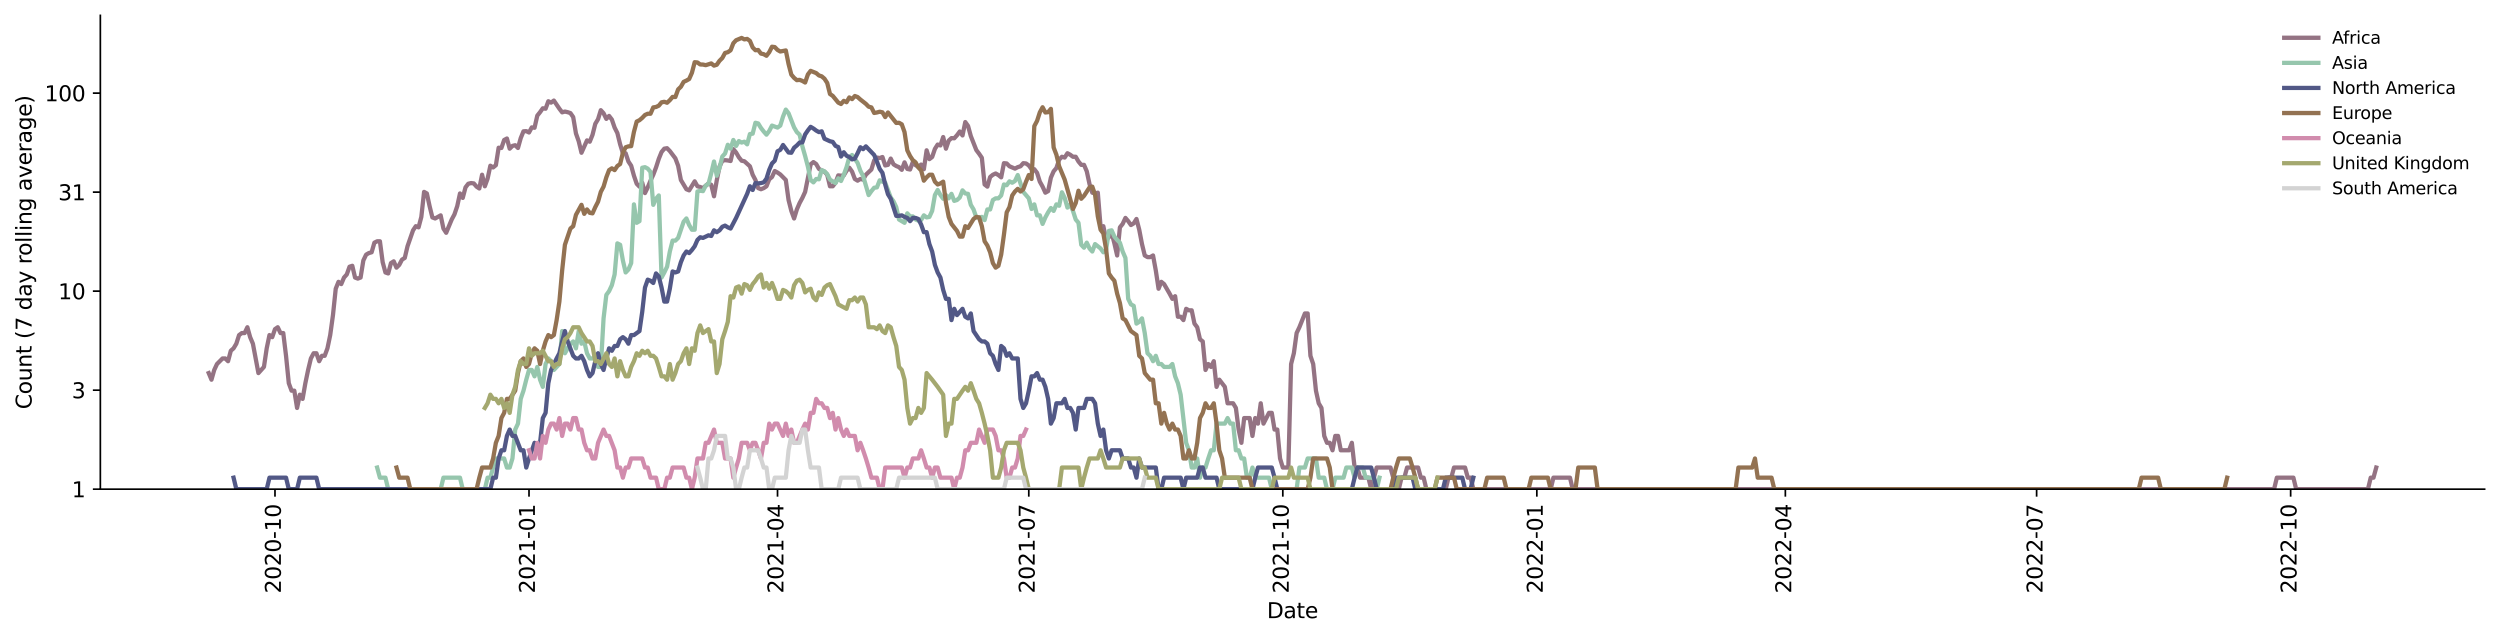 <?xml version="1.0" encoding="utf-8" standalone="no"?>
<!DOCTYPE svg PUBLIC "-//W3C//DTD SVG 1.1//EN"
  "http://www.w3.org/Graphics/SVG/1.1/DTD/svg11.dtd">
<svg xmlns:xlink="http://www.w3.org/1999/xlink" width="1170.166pt" height="298.621pt" viewBox="0 0 1170.166 298.621" xmlns="http://www.w3.org/2000/svg" version="1.1">
 <defs>
  <style type="text/css">*{stroke-linejoin: round; stroke-linecap: butt}</style>
 </defs>
 <g id="figure_1">
  <g id="patch_1">
   <path d="M 0 298.621 
L 1170.166 298.621 
L 1170.166 0 
L 0 0 
z
" style="fill: #ffffff"/>
  </g>
  <g id="axes_1">
   <g id="patch_2">
    <path d="M 46.966 228.96 
L 1162.966 228.96 
L 1162.966 7.2 
L 46.966 7.2 
z
" style="fill: #ffffff"/>
   </g>
   <g id="matplotlib.axis_1">
    <g id="xtick_1">
     <g id="line2d_1">
      <defs>
       <path id="m0226ab0798" d="M 0 0 
L 0 3.5 
" style="stroke: #000000; stroke-width: 0.8"/>
      </defs>
      <g>
       <use xlink:href="#m0226ab0798" x="128.711" y="228.96" style="stroke: #000000; stroke-width: 0.8"/>
      </g>
     </g>
     <g id="text_1">
      <!-- 2020-10 -->
      <g transform="translate(131.47 277.743)rotate(-90)scale(0.1 -0.1)">
       <defs>
        <path id="DejaVuSans-32" d="M 1228 531 
L 3431 531 
L 3431 0 
L 469 0 
L 469 531 
Q 828 903 1448 1529 
Q 2069 2156 2228 2338 
Q 2531 2678 2651 2914 
Q 2772 3150 2772 3378 
Q 2772 3750 2511 3984 
Q 2250 4219 1831 4219 
Q 1534 4219 1204 4116 
Q 875 4013 500 3803 
L 500 4441 
Q 881 4594 1212 4672 
Q 1544 4750 1819 4750 
Q 2544 4750 2975 4387 
Q 3406 4025 3406 3419 
Q 3406 3131 3298 2873 
Q 3191 2616 2906 2266 
Q 2828 2175 2409 1742 
Q 1991 1309 1228 531 
z
" transform="scale(0.016)"/>
        <path id="DejaVuSans-30" d="M 2034 4250 
Q 1547 4250 1301 3770 
Q 1056 3291 1056 2328 
Q 1056 1369 1301 889 
Q 1547 409 2034 409 
Q 2525 409 2770 889 
Q 3016 1369 3016 2328 
Q 3016 3291 2770 3770 
Q 2525 4250 2034 4250 
z
M 2034 4750 
Q 2819 4750 3233 4129 
Q 3647 3509 3647 2328 
Q 3647 1150 3233 529 
Q 2819 -91 2034 -91 
Q 1250 -91 836 529 
Q 422 1150 422 2328 
Q 422 3509 836 4129 
Q 1250 4750 2034 4750 
z
" transform="scale(0.016)"/>
        <path id="DejaVuSans-2d" d="M 313 2009 
L 1997 2009 
L 1997 1497 
L 313 1497 
L 313 2009 
z
" transform="scale(0.016)"/>
        <path id="DejaVuSans-31" d="M 794 531 
L 1825 531 
L 1825 4091 
L 703 3866 
L 703 4441 
L 1819 4666 
L 2450 4666 
L 2450 531 
L 3481 531 
L 3481 0 
L 794 0 
L 794 531 
z
" transform="scale(0.016)"/>
       </defs>
       <use xlink:href="#DejaVuSans-32"/>
       <use xlink:href="#DejaVuSans-30" x="63.623"/>
       <use xlink:href="#DejaVuSans-32" x="127.246"/>
       <use xlink:href="#DejaVuSans-30" x="190.869"/>
       <use xlink:href="#DejaVuSans-2d" x="254.492"/>
       <use xlink:href="#DejaVuSans-31" x="290.576"/>
       <use xlink:href="#DejaVuSans-30" x="354.199"/>
      </g>
     </g>
    </g>
    <g id="xtick_2">
     <g id="line2d_2">
      <g>
       <use xlink:href="#m0226ab0798" x="247.613" y="228.96" style="stroke: #000000; stroke-width: 0.8"/>
      </g>
     </g>
     <g id="text_2">
      <!-- 2021-01 -->
      <g transform="translate(250.372 277.743)rotate(-90)scale(0.1 -0.1)">
       <use xlink:href="#DejaVuSans-32"/>
       <use xlink:href="#DejaVuSans-30" x="63.623"/>
       <use xlink:href="#DejaVuSans-32" x="127.246"/>
       <use xlink:href="#DejaVuSans-31" x="190.869"/>
       <use xlink:href="#DejaVuSans-2d" x="254.492"/>
       <use xlink:href="#DejaVuSans-30" x="290.576"/>
       <use xlink:href="#DejaVuSans-31" x="354.199"/>
      </g>
     </g>
    </g>
    <g id="xtick_3">
     <g id="line2d_3">
      <g>
       <use xlink:href="#m0226ab0798" x="363.93" y="228.96" style="stroke: #000000; stroke-width: 0.8"/>
      </g>
     </g>
     <g id="text_3">
      <!-- 2021-04 -->
      <g transform="translate(366.69 277.743)rotate(-90)scale(0.1 -0.1)">
       <defs>
        <path id="DejaVuSans-34" d="M 2419 4116 
L 825 1625 
L 2419 1625 
L 2419 4116 
z
M 2253 4666 
L 3047 4666 
L 3047 1625 
L 3713 1625 
L 3713 1100 
L 3047 1100 
L 3047 0 
L 2419 0 
L 2419 1100 
L 313 1100 
L 313 1709 
L 2253 4666 
z
" transform="scale(0.016)"/>
       </defs>
       <use xlink:href="#DejaVuSans-32"/>
       <use xlink:href="#DejaVuSans-30" x="63.623"/>
       <use xlink:href="#DejaVuSans-32" x="127.246"/>
       <use xlink:href="#DejaVuSans-31" x="190.869"/>
       <use xlink:href="#DejaVuSans-2d" x="254.492"/>
       <use xlink:href="#DejaVuSans-30" x="290.576"/>
       <use xlink:href="#DejaVuSans-34" x="354.199"/>
      </g>
     </g>
    </g>
    <g id="xtick_4">
     <g id="line2d_4">
      <g>
       <use xlink:href="#m0226ab0798" x="481.54" y="228.96" style="stroke: #000000; stroke-width: 0.8"/>
      </g>
     </g>
     <g id="text_4">
      <!-- 2021-07 -->
      <g transform="translate(484.299 277.743)rotate(-90)scale(0.1 -0.1)">
       <defs>
        <path id="DejaVuSans-37" d="M 525 4666 
L 3525 4666 
L 3525 4397 
L 1831 0 
L 1172 0 
L 2766 4134 
L 525 4134 
L 525 4666 
z
" transform="scale(0.016)"/>
       </defs>
       <use xlink:href="#DejaVuSans-32"/>
       <use xlink:href="#DejaVuSans-30" x="63.623"/>
       <use xlink:href="#DejaVuSans-32" x="127.246"/>
       <use xlink:href="#DejaVuSans-31" x="190.869"/>
       <use xlink:href="#DejaVuSans-2d" x="254.492"/>
       <use xlink:href="#DejaVuSans-30" x="290.576"/>
       <use xlink:href="#DejaVuSans-37" x="354.199"/>
      </g>
     </g>
    </g>
    <g id="xtick_5">
     <g id="line2d_5">
      <g>
       <use xlink:href="#m0226ab0798" x="600.442" y="228.96" style="stroke: #000000; stroke-width: 0.8"/>
      </g>
     </g>
     <g id="text_5">
      <!-- 2021-10 -->
      <g transform="translate(603.202 277.743)rotate(-90)scale(0.1 -0.1)">
       <use xlink:href="#DejaVuSans-32"/>
       <use xlink:href="#DejaVuSans-30" x="63.623"/>
       <use xlink:href="#DejaVuSans-32" x="127.246"/>
       <use xlink:href="#DejaVuSans-31" x="190.869"/>
       <use xlink:href="#DejaVuSans-2d" x="254.492"/>
       <use xlink:href="#DejaVuSans-31" x="290.576"/>
       <use xlink:href="#DejaVuSans-30" x="354.199"/>
      </g>
     </g>
    </g>
    <g id="xtick_6">
     <g id="line2d_6">
      <g>
       <use xlink:href="#m0226ab0798" x="719.344" y="228.96" style="stroke: #000000; stroke-width: 0.8"/>
      </g>
     </g>
     <g id="text_6">
      <!-- 2022-01 -->
      <g transform="translate(722.104 277.743)rotate(-90)scale(0.1 -0.1)">
       <use xlink:href="#DejaVuSans-32"/>
       <use xlink:href="#DejaVuSans-30" x="63.623"/>
       <use xlink:href="#DejaVuSans-32" x="127.246"/>
       <use xlink:href="#DejaVuSans-32" x="190.869"/>
       <use xlink:href="#DejaVuSans-2d" x="254.492"/>
       <use xlink:href="#DejaVuSans-30" x="290.576"/>
       <use xlink:href="#DejaVuSans-31" x="354.199"/>
      </g>
     </g>
    </g>
    <g id="xtick_7">
     <g id="line2d_7">
      <g>
       <use xlink:href="#m0226ab0798" x="835.662" y="228.96" style="stroke: #000000; stroke-width: 0.8"/>
      </g>
     </g>
     <g id="text_7">
      <!-- 2022-04 -->
      <g transform="translate(838.421 277.743)rotate(-90)scale(0.1 -0.1)">
       <use xlink:href="#DejaVuSans-32"/>
       <use xlink:href="#DejaVuSans-30" x="63.623"/>
       <use xlink:href="#DejaVuSans-32" x="127.246"/>
       <use xlink:href="#DejaVuSans-32" x="190.869"/>
       <use xlink:href="#DejaVuSans-2d" x="254.492"/>
       <use xlink:href="#DejaVuSans-30" x="290.576"/>
       <use xlink:href="#DejaVuSans-34" x="354.199"/>
      </g>
     </g>
    </g>
    <g id="xtick_8">
     <g id="line2d_8">
      <g>
       <use xlink:href="#m0226ab0798" x="953.271" y="228.96" style="stroke: #000000; stroke-width: 0.8"/>
      </g>
     </g>
     <g id="text_8">
      <!-- 2022-07 -->
      <g transform="translate(956.031 277.743)rotate(-90)scale(0.1 -0.1)">
       <use xlink:href="#DejaVuSans-32"/>
       <use xlink:href="#DejaVuSans-30" x="63.623"/>
       <use xlink:href="#DejaVuSans-32" x="127.246"/>
       <use xlink:href="#DejaVuSans-32" x="190.869"/>
       <use xlink:href="#DejaVuSans-2d" x="254.492"/>
       <use xlink:href="#DejaVuSans-30" x="290.576"/>
       <use xlink:href="#DejaVuSans-37" x="354.199"/>
      </g>
     </g>
    </g>
    <g id="xtick_9">
     <g id="line2d_9">
      <g>
       <use xlink:href="#m0226ab0798" x="1072.174" y="228.96" style="stroke: #000000; stroke-width: 0.8"/>
      </g>
     </g>
     <g id="text_9">
      <!-- 2022-10 -->
      <g transform="translate(1074.933 277.743)rotate(-90)scale(0.1 -0.1)">
       <use xlink:href="#DejaVuSans-32"/>
       <use xlink:href="#DejaVuSans-30" x="63.623"/>
       <use xlink:href="#DejaVuSans-32" x="127.246"/>
       <use xlink:href="#DejaVuSans-32" x="190.869"/>
       <use xlink:href="#DejaVuSans-2d" x="254.492"/>
       <use xlink:href="#DejaVuSans-31" x="290.576"/>
       <use xlink:href="#DejaVuSans-30" x="354.199"/>
      </g>
     </g>
    </g>
    <g id="text_10">
     <!-- Date -->
     <g transform="translate(593.015 289.341)scale(0.1 -0.1)">
      <defs>
       <path id="DejaVuSans-44" d="M 1259 4147 
L 1259 519 
L 2022 519 
Q 2988 519 3436 956 
Q 3884 1394 3884 2338 
Q 3884 3275 3436 3711 
Q 2988 4147 2022 4147 
L 1259 4147 
z
M 628 4666 
L 1925 4666 
Q 3281 4666 3915 4102 
Q 4550 3538 4550 2338 
Q 4550 1131 3912 565 
Q 3275 0 1925 0 
L 628 0 
L 628 4666 
z
" transform="scale(0.016)"/>
       <path id="DejaVuSans-61" d="M 2194 1759 
Q 1497 1759 1228 1600 
Q 959 1441 959 1056 
Q 959 750 1161 570 
Q 1363 391 1709 391 
Q 2188 391 2477 730 
Q 2766 1069 2766 1631 
L 2766 1759 
L 2194 1759 
z
M 3341 1997 
L 3341 0 
L 2766 0 
L 2766 531 
Q 2569 213 2275 61 
Q 1981 -91 1556 -91 
Q 1019 -91 701 211 
Q 384 513 384 1019 
Q 384 1609 779 1909 
Q 1175 2209 1959 2209 
L 2766 2209 
L 2766 2266 
Q 2766 2663 2505 2880 
Q 2244 3097 1772 3097 
Q 1472 3097 1187 3025 
Q 903 2953 641 2809 
L 641 3341 
Q 956 3463 1253 3523 
Q 1550 3584 1831 3584 
Q 2591 3584 2966 3190 
Q 3341 2797 3341 1997 
z
" transform="scale(0.016)"/>
       <path id="DejaVuSans-74" d="M 1172 4494 
L 1172 3500 
L 2356 3500 
L 2356 3053 
L 1172 3053 
L 1172 1153 
Q 1172 725 1289 603 
Q 1406 481 1766 481 
L 2356 481 
L 2356 0 
L 1766 0 
Q 1100 0 847 248 
Q 594 497 594 1153 
L 594 3053 
L 172 3053 
L 172 3500 
L 594 3500 
L 594 4494 
L 1172 4494 
z
" transform="scale(0.016)"/>
       <path id="DejaVuSans-65" d="M 3597 1894 
L 3597 1613 
L 953 1613 
Q 991 1019 1311 708 
Q 1631 397 2203 397 
Q 2534 397 2845 478 
Q 3156 559 3463 722 
L 3463 178 
Q 3153 47 2828 -22 
Q 2503 -91 2169 -91 
Q 1331 -91 842 396 
Q 353 884 353 1716 
Q 353 2575 817 3079 
Q 1281 3584 2069 3584 
Q 2775 3584 3186 3129 
Q 3597 2675 3597 1894 
z
M 3022 2063 
Q 3016 2534 2758 2815 
Q 2500 3097 2075 3097 
Q 1594 3097 1305 2825 
Q 1016 2553 972 2059 
L 3022 2063 
z
" transform="scale(0.016)"/>
      </defs>
      <use xlink:href="#DejaVuSans-44"/>
      <use xlink:href="#DejaVuSans-61" x="77.002"/>
      <use xlink:href="#DejaVuSans-74" x="138.281"/>
      <use xlink:href="#DejaVuSans-65" x="177.49"/>
     </g>
    </g>
   </g>
   <g id="matplotlib.axis_2">
    <g id="ytick_1">
     <g id="line2d_10">
      <defs>
       <path id="m334b1f64a1" d="M 0 0 
L -3.5 0 
" style="stroke: #000000; stroke-width: 0.8"/>
      </defs>
      <g>
       <use xlink:href="#m334b1f64a1" x="46.966" y="228.96" style="stroke: #000000; stroke-width: 0.8"/>
      </g>
     </g>
     <g id="text_11">
      <!-- 1 -->
      <g transform="translate(33.603 232.759)scale(0.1 -0.1)">
       <use xlink:href="#DejaVuSans-31"/>
      </g>
     </g>
    </g>
    <g id="ytick_2">
     <g id="line2d_11">
      <g>
       <use xlink:href="#m334b1f64a1" x="46.966" y="182.619" style="stroke: #000000; stroke-width: 0.8"/>
      </g>
     </g>
     <g id="text_12">
      <!-- 3 -->
      <g transform="translate(33.603 186.418)scale(0.1 -0.1)">
       <defs>
        <path id="DejaVuSans-33" d="M 2597 2516 
Q 3050 2419 3304 2112 
Q 3559 1806 3559 1356 
Q 3559 666 3084 287 
Q 2609 -91 1734 -91 
Q 1441 -91 1130 -33 
Q 819 25 488 141 
L 488 750 
Q 750 597 1062 519 
Q 1375 441 1716 441 
Q 2309 441 2620 675 
Q 2931 909 2931 1356 
Q 2931 1769 2642 2001 
Q 2353 2234 1838 2234 
L 1294 2234 
L 1294 2753 
L 1863 2753 
Q 2328 2753 2575 2939 
Q 2822 3125 2822 3475 
Q 2822 3834 2567 4026 
Q 2313 4219 1838 4219 
Q 1578 4219 1281 4162 
Q 984 4106 628 3988 
L 628 4550 
Q 988 4650 1302 4700 
Q 1616 4750 1894 4750 
Q 2613 4750 3031 4423 
Q 3450 4097 3450 3541 
Q 3450 3153 3228 2886 
Q 3006 2619 2597 2516 
z
" transform="scale(0.016)"/>
       </defs>
       <use xlink:href="#DejaVuSans-33"/>
      </g>
     </g>
    </g>
    <g id="ytick_3">
     <g id="line2d_12">
      <g>
       <use xlink:href="#m334b1f64a1" x="46.966" y="136.278" style="stroke: #000000; stroke-width: 0.8"/>
      </g>
     </g>
     <g id="text_13">
      <!-- 10 -->
      <g transform="translate(27.241 140.077)scale(0.1 -0.1)">
       <use xlink:href="#DejaVuSans-31"/>
       <use xlink:href="#DejaVuSans-30" x="63.623"/>
      </g>
     </g>
    </g>
    <g id="ytick_4">
     <g id="line2d_13">
      <g>
       <use xlink:href="#m334b1f64a1" x="46.966" y="89.937" style="stroke: #000000; stroke-width: 0.8"/>
      </g>
     </g>
     <g id="text_14">
      <!-- 31 -->
      <g transform="translate(27.241 93.736)scale(0.1 -0.1)">
       <use xlink:href="#DejaVuSans-33"/>
       <use xlink:href="#DejaVuSans-31" x="63.623"/>
      </g>
     </g>
    </g>
    <g id="ytick_5">
     <g id="line2d_14">
      <g>
       <use xlink:href="#m334b1f64a1" x="46.966" y="43.596" style="stroke: #000000; stroke-width: 0.8"/>
      </g>
     </g>
     <g id="text_15">
      <!-- 100 -->
      <g transform="translate(20.878 47.395)scale(0.1 -0.1)">
       <use xlink:href="#DejaVuSans-31"/>
       <use xlink:href="#DejaVuSans-30" x="63.623"/>
       <use xlink:href="#DejaVuSans-30" x="127.246"/>
      </g>
     </g>
    </g>
    <g id="text_16">
     <!-- Count (7 day rolling average) -->
     <g transform="translate(14.798 191.548)rotate(-90)scale(0.1 -0.1)">
      <defs>
       <path id="DejaVuSans-43" d="M 4122 4306 
L 4122 3641 
Q 3803 3938 3442 4084 
Q 3081 4231 2675 4231 
Q 1875 4231 1450 3742 
Q 1025 3253 1025 2328 
Q 1025 1406 1450 917 
Q 1875 428 2675 428 
Q 3081 428 3442 575 
Q 3803 722 4122 1019 
L 4122 359 
Q 3791 134 3420 21 
Q 3050 -91 2638 -91 
Q 1578 -91 968 557 
Q 359 1206 359 2328 
Q 359 3453 968 4101 
Q 1578 4750 2638 4750 
Q 3056 4750 3426 4639 
Q 3797 4528 4122 4306 
z
" transform="scale(0.016)"/>
       <path id="DejaVuSans-6f" d="M 1959 3097 
Q 1497 3097 1228 2736 
Q 959 2375 959 1747 
Q 959 1119 1226 758 
Q 1494 397 1959 397 
Q 2419 397 2687 759 
Q 2956 1122 2956 1747 
Q 2956 2369 2687 2733 
Q 2419 3097 1959 3097 
z
M 1959 3584 
Q 2709 3584 3137 3096 
Q 3566 2609 3566 1747 
Q 3566 888 3137 398 
Q 2709 -91 1959 -91 
Q 1206 -91 779 398 
Q 353 888 353 1747 
Q 353 2609 779 3096 
Q 1206 3584 1959 3584 
z
" transform="scale(0.016)"/>
       <path id="DejaVuSans-75" d="M 544 1381 
L 544 3500 
L 1119 3500 
L 1119 1403 
Q 1119 906 1312 657 
Q 1506 409 1894 409 
Q 2359 409 2629 706 
Q 2900 1003 2900 1516 
L 2900 3500 
L 3475 3500 
L 3475 0 
L 2900 0 
L 2900 538 
Q 2691 219 2414 64 
Q 2138 -91 1772 -91 
Q 1169 -91 856 284 
Q 544 659 544 1381 
z
M 1991 3584 
L 1991 3584 
z
" transform="scale(0.016)"/>
       <path id="DejaVuSans-6e" d="M 3513 2113 
L 3513 0 
L 2938 0 
L 2938 2094 
Q 2938 2591 2744 2837 
Q 2550 3084 2163 3084 
Q 1697 3084 1428 2787 
Q 1159 2491 1159 1978 
L 1159 0 
L 581 0 
L 581 3500 
L 1159 3500 
L 1159 2956 
Q 1366 3272 1645 3428 
Q 1925 3584 2291 3584 
Q 2894 3584 3203 3211 
Q 3513 2838 3513 2113 
z
" transform="scale(0.016)"/>
       <path id="DejaVuSans-20" transform="scale(0.016)"/>
       <path id="DejaVuSans-28" d="M 1984 4856 
Q 1566 4138 1362 3434 
Q 1159 2731 1159 2009 
Q 1159 1288 1364 580 
Q 1569 -128 1984 -844 
L 1484 -844 
Q 1016 -109 783 600 
Q 550 1309 550 2009 
Q 550 2706 781 3412 
Q 1013 4119 1484 4856 
L 1984 4856 
z
" transform="scale(0.016)"/>
       <path id="DejaVuSans-64" d="M 2906 2969 
L 2906 4863 
L 3481 4863 
L 3481 0 
L 2906 0 
L 2906 525 
Q 2725 213 2448 61 
Q 2172 -91 1784 -91 
Q 1150 -91 751 415 
Q 353 922 353 1747 
Q 353 2572 751 3078 
Q 1150 3584 1784 3584 
Q 2172 3584 2448 3432 
Q 2725 3281 2906 2969 
z
M 947 1747 
Q 947 1113 1208 752 
Q 1469 391 1925 391 
Q 2381 391 2643 752 
Q 2906 1113 2906 1747 
Q 2906 2381 2643 2742 
Q 2381 3103 1925 3103 
Q 1469 3103 1208 2742 
Q 947 2381 947 1747 
z
" transform="scale(0.016)"/>
       <path id="DejaVuSans-79" d="M 2059 -325 
Q 1816 -950 1584 -1140 
Q 1353 -1331 966 -1331 
L 506 -1331 
L 506 -850 
L 844 -850 
Q 1081 -850 1212 -737 
Q 1344 -625 1503 -206 
L 1606 56 
L 191 3500 
L 800 3500 
L 1894 763 
L 2988 3500 
L 3597 3500 
L 2059 -325 
z
" transform="scale(0.016)"/>
       <path id="DejaVuSans-72" d="M 2631 2963 
Q 2534 3019 2420 3045 
Q 2306 3072 2169 3072 
Q 1681 3072 1420 2755 
Q 1159 2438 1159 1844 
L 1159 0 
L 581 0 
L 581 3500 
L 1159 3500 
L 1159 2956 
Q 1341 3275 1631 3429 
Q 1922 3584 2338 3584 
Q 2397 3584 2469 3576 
Q 2541 3569 2628 3553 
L 2631 2963 
z
" transform="scale(0.016)"/>
       <path id="DejaVuSans-6c" d="M 603 4863 
L 1178 4863 
L 1178 0 
L 603 0 
L 603 4863 
z
" transform="scale(0.016)"/>
       <path id="DejaVuSans-69" d="M 603 3500 
L 1178 3500 
L 1178 0 
L 603 0 
L 603 3500 
z
M 603 4863 
L 1178 4863 
L 1178 4134 
L 603 4134 
L 603 4863 
z
" transform="scale(0.016)"/>
       <path id="DejaVuSans-67" d="M 2906 1791 
Q 2906 2416 2648 2759 
Q 2391 3103 1925 3103 
Q 1463 3103 1205 2759 
Q 947 2416 947 1791 
Q 947 1169 1205 825 
Q 1463 481 1925 481 
Q 2391 481 2648 825 
Q 2906 1169 2906 1791 
z
M 3481 434 
Q 3481 -459 3084 -895 
Q 2688 -1331 1869 -1331 
Q 1566 -1331 1297 -1286 
Q 1028 -1241 775 -1147 
L 775 -588 
Q 1028 -725 1275 -790 
Q 1522 -856 1778 -856 
Q 2344 -856 2625 -561 
Q 2906 -266 2906 331 
L 2906 616 
Q 2728 306 2450 153 
Q 2172 0 1784 0 
Q 1141 0 747 490 
Q 353 981 353 1791 
Q 353 2603 747 3093 
Q 1141 3584 1784 3584 
Q 2172 3584 2450 3431 
Q 2728 3278 2906 2969 
L 2906 3500 
L 3481 3500 
L 3481 434 
z
" transform="scale(0.016)"/>
       <path id="DejaVuSans-76" d="M 191 3500 
L 800 3500 
L 1894 563 
L 2988 3500 
L 3597 3500 
L 2284 0 
L 1503 0 
L 191 3500 
z
" transform="scale(0.016)"/>
       <path id="DejaVuSans-29" d="M 513 4856 
L 1013 4856 
Q 1481 4119 1714 3412 
Q 1947 2706 1947 2009 
Q 1947 1309 1714 600 
Q 1481 -109 1013 -844 
L 513 -844 
Q 928 -128 1133 580 
Q 1338 1288 1338 2009 
Q 1338 2731 1133 3434 
Q 928 4138 513 4856 
z
" transform="scale(0.016)"/>
      </defs>
      <use xlink:href="#DejaVuSans-43"/>
      <use xlink:href="#DejaVuSans-6f" x="69.824"/>
      <use xlink:href="#DejaVuSans-75" x="131.006"/>
      <use xlink:href="#DejaVuSans-6e" x="194.385"/>
      <use xlink:href="#DejaVuSans-74" x="257.764"/>
      <use xlink:href="#DejaVuSans-20" x="296.973"/>
      <use xlink:href="#DejaVuSans-28" x="328.76"/>
      <use xlink:href="#DejaVuSans-37" x="367.773"/>
      <use xlink:href="#DejaVuSans-20" x="431.396"/>
      <use xlink:href="#DejaVuSans-64" x="463.184"/>
      <use xlink:href="#DejaVuSans-61" x="526.66"/>
      <use xlink:href="#DejaVuSans-79" x="587.939"/>
      <use xlink:href="#DejaVuSans-20" x="647.119"/>
      <use xlink:href="#DejaVuSans-72" x="678.906"/>
      <use xlink:href="#DejaVuSans-6f" x="717.77"/>
      <use xlink:href="#DejaVuSans-6c" x="778.951"/>
      <use xlink:href="#DejaVuSans-6c" x="806.734"/>
      <use xlink:href="#DejaVuSans-69" x="834.518"/>
      <use xlink:href="#DejaVuSans-6e" x="862.301"/>
      <use xlink:href="#DejaVuSans-67" x="925.68"/>
      <use xlink:href="#DejaVuSans-20" x="989.156"/>
      <use xlink:href="#DejaVuSans-61" x="1020.943"/>
      <use xlink:href="#DejaVuSans-76" x="1082.223"/>
      <use xlink:href="#DejaVuSans-65" x="1141.402"/>
      <use xlink:href="#DejaVuSans-72" x="1202.926"/>
      <use xlink:href="#DejaVuSans-61" x="1244.039"/>
      <use xlink:href="#DejaVuSans-67" x="1305.318"/>
      <use xlink:href="#DejaVuSans-65" x="1368.795"/>
      <use xlink:href="#DejaVuSans-29" x="1430.318"/>
     </g>
    </g>
   </g>
   <g id="line2d_15">
    <path d="M 97.693 174.624 
L 98.985 177.721 
L 100.278 173.16 
L 101.57 170.383 
L 104.155 167.785 
L 105.447 167.785 
L 106.74 169.063 
L 108.032 164.178 
L 109.325 163.044 
L 110.617 160.868 
L 111.909 156.839 
L 113.202 155.892 
L 114.494 155.892 
L 115.787 153.177 
L 117.079 157.809 
L 118.372 160.868 
L 120.956 174.624 
L 123.541 171.747 
L 124.834 163.044 
L 126.126 156.839 
L 127.418 157.809 
L 128.711 154.062 
L 130.003 153.177 
L 131.296 155.892 
L 132.588 155.892 
L 133.881 166.546 
L 135.173 179.365 
L 136.465 182.867 
L 137.758 182.867 
L 139.05 190.944 
L 140.343 184.739 
L 141.635 186.703 
L 142.927 179.365 
L 144.22 173.16 
L 145.512 167.785 
L 146.805 165.345 
L 148.097 165.345 
L 149.389 169.063 
L 150.682 166.546 
L 151.974 166.546 
L 153.267 163.044 
L 154.559 156.839 
L 155.852 147.476 
L 157.144 135.144 
L 158.436 131.922 
L 159.729 132.968 
L 161.021 129.909 
L 162.314 128.463 
L 163.606 124.842 
L 164.898 124.412 
L 166.191 129.909 
L 167.483 130.403 
L 168.776 129.909 
L 170.068 121.921 
L 171.361 119.198 
L 172.653 118.452 
L 173.945 118.085 
L 175.238 113.588 
L 176.53 112.939 
L 177.823 112.939 
L 179.115 122.734 
L 180.407 127.527 
L 181.7 127.992 
L 182.992 123.147 
L 184.285 122.326 
L 185.577 125.277 
L 186.87 123.986 
L 188.162 121.521 
L 189.454 120.731 
L 190.747 115.259 
L 193.332 107.807 
L 194.624 105.87 
L 195.916 106.414 
L 197.209 101.521 
L 198.501 89.82 
L 199.794 90.552 
L 201.086 96.512 
L 202.378 101.764 
L 203.671 102.255 
L 206.256 100.8 
L 207.548 106.965 
L 208.841 108.957 
L 211.425 102.752 
L 212.718 100.326 
L 214.01 96.512 
L 215.303 90.552 
L 216.595 92.636 
L 217.887 87.701 
L 219.18 86.017 
L 220.472 85.688 
L 221.765 85.852 
L 223.057 87.359 
L 224.35 88.221 
L 225.642 81.793 
L 226.934 87.189 
L 228.227 83.616 
L 229.519 77.566 
L 230.812 78.377 
L 232.104 77.3 
L 233.396 69.15 
L 234.689 69.259 
L 235.981 65.522 
L 237.274 64.833 
L 238.566 69.587 
L 239.859 68.292 
L 241.151 67.974 
L 242.443 69.259 
L 243.736 64.639 
L 245.028 61.469 
L 246.321 61.38 
L 247.613 62.011 
L 248.905 59.63 
L 250.198 59.801 
L 251.49 54.116 
L 252.783 52.506 
L 254.075 50.682 
L 255.367 50.888 
L 256.66 47.392 
L 257.952 48.029 
L 259.245 47.077 
L 261.83 50.888 
L 263.122 52.577 
L 264.414 52.22 
L 265.707 52.506 
L 266.999 52.938 
L 268.292 54.794 
L 269.584 62.468 
L 270.876 66.121 
L 272.169 71.496 
L 274.754 65.72 
L 276.046 66.323 
L 277.339 63.116 
L 278.631 57.952 
L 279.923 55.793 
L 281.216 51.583 
L 282.508 53.011 
L 283.801 55.638 
L 285.093 54.265 
L 286.385 55.949 
L 287.678 59.715 
L 288.97 62.284 
L 290.263 67.555 
L 291.555 71.726 
L 292.848 71.726 
L 294.14 75.609 
L 295.432 77.566 
L 296.725 82.241 
L 298.017 86.017 
L 299.31 87.359 
L 300.602 85.525 
L 301.894 90.368 
L 303.187 87.701 
L 304.479 84.559 
L 305.772 81.793 
L 307.064 78.377 
L 308.356 74.355 
L 309.649 71.152 
L 310.941 69.587 
L 312.234 69.368 
L 313.526 70.699 
L 316.111 74.109 
L 317.403 77.566 
L 318.696 84.242 
L 321.281 88.571 
L 322.573 89.102 
L 325.158 84.878 
L 326.45 87.189 
L 327.743 87.53 
L 329.035 88.047 
L 331.62 85.852 
L 332.912 86.515 
L 334.205 91.866 
L 335.497 84.4 
L 336.79 77.97 
L 338.082 75.229 
L 339.374 74.977 
L 340.667 75.103 
L 341.959 75.355 
L 343.252 69.807 
L 344.544 71.381 
L 345.836 73.621 
L 347.129 75.229 
L 348.421 75.482 
L 351.006 77.835 
L 352.299 81.793 
L 353.591 84.242 
L 354.883 88.047 
L 356.176 88.571 
L 357.468 88.047 
L 358.761 87.189 
L 360.053 83.928 
L 361.345 82.846 
L 362.638 80.049 
L 363.93 80.766 
L 365.223 81.644 
L 367.808 84.242 
L 369.1 93.62 
L 370.392 98.712 
L 371.685 102.255 
L 372.977 98.039 
L 374.27 95.04 
L 375.562 92.636 
L 376.854 89.82 
L 379.439 76.903 
L 380.732 75.865 
L 382.024 76.772 
L 383.317 79.065 
L 384.609 79.765 
L 385.901 80.334 
L 387.194 81.793 
L 388.486 87.189 
L 389.779 87.189 
L 391.071 85.525 
L 392.363 82.091 
L 393.656 82.241 
L 394.948 82.091 
L 396.241 79.907 
L 397.533 78.514 
L 398.825 80.334 
L 400.118 83.771 
L 401.41 84.559 
L 402.703 83.771 
L 403.995 84.084 
L 405.288 81.793 
L 407.872 79.344 
L 409.165 75.103 
L 410.457 73.742 
L 411.75 73.986 
L 413.042 73.5 
L 414.334 77.433 
L 415.627 77.167 
L 416.919 74.232 
L 418.212 76.903 
L 419.504 77.7 
L 420.797 78.241 
L 422.089 79.484 
L 423.381 75.993 
L 424.674 79.065 
L 425.966 79.344 
L 427.259 75.865 
L 428.551 77.3 
L 429.843 78.105 
L 431.136 77.035 
L 432.428 79.204 
L 433.721 70.362 
L 435.013 74.479 
L 436.306 73.5 
L 437.598 69.696 
L 438.89 67.659 
L 440.183 68.08 
L 441.475 64.157 
L 442.768 69.587 
L 444.06 65.82 
L 445.352 64.639 
L 446.645 64.736 
L 447.937 63.304 
L 449.23 61.559 
L 450.522 63.397 
L 451.814 57.139 
L 453.107 58.95 
L 454.399 63.681 
L 456.984 70.25 
L 458.277 71.958 
L 459.569 73.864 
L 460.861 86.348 
L 462.154 87.359 
L 463.446 82.846 
L 464.739 81.793 
L 466.031 81.203 
L 467.323 81.941 
L 468.616 82.999 
L 469.908 76.381 
L 471.201 76.511 
L 472.493 77.835 
L 475.078 78.926 
L 476.37 78.241 
L 477.663 77.835 
L 478.955 76.381 
L 480.248 76.511 
L 481.54 77.433 
L 482.832 79.204 
L 484.125 79.204 
L 485.417 80.911 
L 486.71 85.039 
L 488.002 87.359 
L 489.295 90.185 
L 490.587 89.459 
L 491.879 83.152 
L 493.172 80.191 
L 494.464 78.651 
L 495.757 74.727 
L 497.049 73.379 
L 498.341 73.742 
L 499.634 71.726 
L 500.926 72.426 
L 502.219 73.379 
L 503.511 73.379 
L 504.803 75.609 
L 506.096 77.167 
L 507.388 77.167 
L 508.681 80.191 
L 509.973 86.182 
L 511.266 90.185 
L 512.558 90.552 
L 513.85 90.185 
L 515.143 106.141 
L 516.435 105.87 
L 517.728 111.985 
L 519.02 111.052 
L 520.312 108.957 
L 521.605 113.917 
L 522.897 119.576 
L 524.19 106.414 
L 525.482 104.803 
L 526.775 102.009 
L 528.067 103.509 
L 529.359 105.333 
L 530.652 104.541 
L 531.944 102.503 
L 533.237 107.524 
L 534.529 114.248 
L 535.821 119.576 
L 537.114 120.342 
L 538.406 120.342 
L 539.699 119.576 
L 540.991 126.612 
L 542.284 135.144 
L 543.576 131.922 
L 544.868 132.968 
L 547.453 137.445 
L 548.746 139.885 
L 550.038 138.646 
L 551.33 148.243 
L 552.623 148.243 
L 553.915 149.821 
L 555.208 144.547 
L 556.5 145.26 
L 557.792 145.26 
L 559.085 151.464 
L 560.377 153.177 
L 561.67 158.803 
L 562.962 159.822 
L 564.255 173.16 
L 565.547 170.383 
L 566.839 171.747 
L 568.132 169.063 
L 569.424 181.078 
L 570.717 177.721 
L 573.301 181.078 
L 574.594 188.768 
L 577.179 188.768 
L 578.471 190.944 
L 579.764 201.06 
L 581.056 207.265 
L 582.348 195.685 
L 584.933 195.685 
L 586.226 204.043 
L 587.518 195.685 
L 588.81 198.283 
L 590.103 188.768 
L 591.395 198.283 
L 593.98 193.245 
L 595.273 193.245 
L 596.565 201.06 
L 597.857 201.06 
L 599.15 214.603 
L 600.442 218.844 
L 603.027 218.844 
L 604.319 170.383 
L 605.612 165.345 
L 606.904 155.892 
L 608.197 153.177 
L 610.781 146.723 
L 612.074 146.723 
L 613.366 166.546 
L 614.659 170.383 
L 615.951 182.867 
L 617.244 188.768 
L 618.536 190.944 
L 619.828 204.043 
L 621.121 207.265 
L 622.413 207.265 
L 623.706 210.767 
L 624.998 204.043 
L 626.29 204.043 
L 627.583 210.767 
L 631.46 210.767 
L 632.753 207.265 
L 634.045 218.844 
L 635.337 218.844 
L 636.63 223.585 
L 640.507 223.585 
L 641.799 228.96 
L 643.092 223.585 
L 644.384 218.844 
L 650.846 218.844 
L 652.139 223.585 
L 653.431 228.96 
L 654.724 228.96 
L 656.016 223.585 
L 657.308 223.585 
L 658.601 218.844 
L 663.77 218.844 
L 665.063 223.585 
L 666.355 223.585 
L 667.648 228.96 
L 676.695 228.96 
L 677.987 223.585 
L 679.279 223.585 
L 680.572 218.844 
L 685.742 218.844 
L 687.034 223.585 
L 688.326 223.585 
L 689.619 228.96 
L 725.806 228.96 
L 727.099 223.585 
L 734.853 223.585 
L 736.146 228.96 
L 1064.419 228.96 
L 1065.711 223.585 
L 1073.466 223.585 
L 1074.758 228.96 
L 1108.361 228.96 
L 1109.654 223.585 
L 1110.946 223.585 
L 1112.238 218.844 
L 1112.238 218.844 
" clip-path="url(#pe0478a8bc7)" style="fill: none; stroke: #947383; stroke-width: 2; stroke-linecap: square"/>
   </g>
   <g id="line2d_16">
    <path d="M 176.53 218.844 
L 177.823 223.585 
L 180.407 223.585 
L 181.7 228.96 
L 206.256 228.96 
L 207.548 223.585 
L 215.303 223.585 
L 216.595 228.96 
L 226.934 228.96 
L 228.227 223.585 
L 229.519 223.585 
L 230.812 218.844 
L 232.104 214.603 
L 235.981 214.603 
L 237.274 218.844 
L 238.566 218.844 
L 239.859 214.603 
L 241.151 201.06 
L 242.443 198.283 
L 243.736 186.703 
L 245.028 182.867 
L 246.321 177.721 
L 247.613 173.16 
L 248.905 173.16 
L 250.198 176.143 
L 251.49 171.747 
L 252.783 177.721 
L 254.075 181.078 
L 255.367 170.383 
L 256.66 167.785 
L 257.952 169.063 
L 259.245 173.16 
L 261.83 170.383 
L 263.122 154.967 
L 264.414 165.345 
L 266.999 160.868 
L 268.292 159.822 
L 269.584 163.044 
L 270.876 154.967 
L 272.169 160.868 
L 273.461 159.822 
L 274.754 165.345 
L 276.046 167.785 
L 277.339 167.785 
L 278.631 166.546 
L 279.923 171.747 
L 281.216 171.747 
L 282.508 149.024 
L 283.801 138.041 
L 285.093 136.278 
L 286.385 133.501 
L 287.678 128.463 
L 288.97 113.917 
L 290.263 114.582 
L 291.555 121.921 
L 292.848 127.527 
L 294.14 126.162 
L 295.432 123.147 
L 296.725 95.664 
L 298.017 104.281 
L 299.31 103.509 
L 300.602 78.514 
L 301.894 78.241 
L 303.187 78.926 
L 304.479 80.477 
L 305.772 95.874 
L 307.064 93.027 
L 308.356 91.486 
L 309.649 129.909 
L 310.941 127.527 
L 312.234 124.842 
L 313.526 117.72 
L 314.819 112.619 
L 316.111 112.619 
L 317.403 111.361 
L 319.988 103.765 
L 321.281 102.255 
L 322.573 105.333 
L 323.865 107.524 
L 325.158 107.524 
L 326.45 89.639 
L 327.743 89.28 
L 329.035 89.459 
L 330.328 86.85 
L 331.62 86.017 
L 332.912 81.057 
L 334.205 75.609 
L 335.497 82.241 
L 336.79 78.651 
L 338.082 73.259 
L 339.374 71.842 
L 340.667 67.764 
L 341.959 69.587 
L 343.252 65.522 
L 344.544 68.292 
L 345.836 66.02 
L 347.129 66.729 
L 348.421 66.323 
L 349.714 67.555 
L 351.006 62.744 
L 352.299 62.56 
L 353.591 57.462 
L 354.883 57.788 
L 356.176 59.887 
L 357.468 61.559 
L 358.761 63.023 
L 360.053 61.291 
L 361.345 58.782 
L 363.93 59.715 
L 365.223 58.782 
L 366.515 54.566 
L 367.808 51.304 
L 369.1 53.011 
L 371.685 59.63 
L 372.977 61.83 
L 374.27 63.023 
L 375.562 68.504 
L 376.854 73.019 
L 378.147 77.97 
L 379.439 84.242 
L 380.732 85.362 
L 382.024 83.771 
L 383.317 83.928 
L 384.609 79.624 
L 385.901 80.191 
L 387.194 81.497 
L 388.486 84.084 
L 391.071 85.688 
L 392.363 83.46 
L 393.656 84.718 
L 394.948 81.793 
L 396.241 78.241 
L 397.533 73.621 
L 398.825 72.544 
L 401.41 76.251 
L 402.703 79.907 
L 403.995 82.391 
L 406.58 91.298 
L 407.872 89.459 
L 409.165 87.874 
L 410.457 87.701 
L 411.75 84.4 
L 413.042 85.039 
L 414.334 85.525 
L 416.919 92.442 
L 418.212 94.223 
L 419.504 96.942 
L 420.797 102.752 
L 423.381 104.281 
L 424.674 99.858 
L 425.966 101.279 
L 427.259 101.279 
L 428.551 102.752 
L 429.843 103.255 
L 431.136 103.003 
L 432.428 100.8 
L 433.721 101.764 
L 435.013 101.521 
L 436.306 98.712 
L 437.598 91.298 
L 438.89 88.924 
L 440.183 91.298 
L 441.475 93.027 
L 442.768 91.298 
L 444.06 92.831 
L 445.352 90.737 
L 446.645 94.021 
L 447.937 93.62 
L 449.23 92.442 
L 450.522 89.102 
L 451.814 90.552 
L 453.107 90.737 
L 454.399 95.874 
L 455.692 98.039 
L 456.984 101.764 
L 458.277 101.764 
L 459.569 101.521 
L 460.861 103.003 
L 462.154 98.039 
L 463.446 98.039 
L 464.739 93.62 
L 466.031 92.831 
L 467.323 92.831 
L 468.616 91.486 
L 469.908 86.348 
L 471.201 86.682 
L 472.493 84.878 
L 473.786 85.525 
L 475.078 84.718 
L 476.37 81.941 
L 478.955 89.82 
L 481.54 92.831 
L 482.832 97.817 
L 484.125 95.664 
L 485.417 100.8 
L 486.71 100.8 
L 488.002 104.803 
L 489.295 101.764 
L 490.587 99.396 
L 491.879 97.377 
L 493.172 98.712 
L 494.464 95.664 
L 495.757 96.298 
L 497.049 90.002 
L 498.341 92.636 
L 499.634 97.159 
L 500.926 95.664 
L 502.219 98.712 
L 503.511 102.752 
L 504.803 104.281 
L 506.096 114.582 
L 507.388 115.947 
L 508.681 113.588 
L 509.973 116.295 
L 511.266 117.72 
L 512.558 114.248 
L 515.143 116.295 
L 516.435 118.085 
L 517.728 117.002 
L 519.02 108.091 
L 520.312 107.807 
L 521.605 110.746 
L 522.897 112.3 
L 524.19 113.588 
L 525.482 117.72 
L 526.775 120.731 
L 528.067 139.885 
L 529.359 142.483 
L 530.652 143.159 
L 531.944 151.464 
L 533.237 150.634 
L 534.529 149.024 
L 535.821 155.892 
L 537.114 165.345 
L 538.406 166.546 
L 539.699 169.063 
L 540.991 166.546 
L 542.284 170.383 
L 543.576 170.383 
L 544.868 171.747 
L 547.453 171.747 
L 548.746 170.383 
L 550.038 176.143 
L 551.33 179.365 
L 552.623 184.739 
L 555.208 207.265 
L 556.5 210.767 
L 557.792 218.844 
L 559.085 218.844 
L 560.377 214.603 
L 561.67 223.585 
L 562.962 218.844 
L 564.255 218.844 
L 565.547 214.603 
L 566.839 210.767 
L 568.132 210.767 
L 569.424 198.283 
L 573.301 198.283 
L 574.594 195.685 
L 575.886 198.283 
L 577.179 198.283 
L 578.471 210.767 
L 579.764 210.767 
L 581.056 214.603 
L 582.348 214.603 
L 583.641 223.585 
L 584.933 223.585 
L 586.226 218.844 
L 587.518 223.585 
L 593.98 223.585 
L 595.273 228.96 
L 606.904 228.96 
L 608.197 218.844 
L 610.781 218.844 
L 612.074 214.603 
L 615.951 214.603 
L 617.244 223.585 
L 619.828 223.585 
L 621.121 228.96 
L 623.706 228.96 
L 624.998 223.585 
L 628.875 223.585 
L 630.168 218.844 
L 632.753 218.844 
L 634.045 223.585 
L 635.337 218.844 
L 637.922 218.844 
L 639.215 223.585 
L 643.092 223.585 
L 644.384 228.96 
L 645.677 223.585 
L 645.677 223.585 
" clip-path="url(#pe0478a8bc7)" style="fill: none; stroke: #96c6ad; stroke-width: 2; stroke-linecap: square"/>
   </g>
   <g id="line2d_17">
    <path d="M 109.325 223.585 
L 110.617 228.96 
L 124.834 228.96 
L 126.126 223.585 
L 133.881 223.585 
L 135.173 228.96 
L 139.05 228.96 
L 140.343 223.585 
L 148.097 223.585 
L 149.389 228.96 
L 229.519 228.96 
L 230.812 223.585 
L 232.104 223.585 
L 233.396 214.603 
L 234.689 210.767 
L 235.981 210.767 
L 237.274 204.043 
L 238.566 201.06 
L 239.859 204.043 
L 241.151 204.043 
L 243.736 210.767 
L 245.028 210.767 
L 246.321 218.844 
L 247.613 214.603 
L 250.198 207.265 
L 251.49 210.767 
L 252.783 207.265 
L 254.075 195.685 
L 255.367 193.245 
L 256.66 179.365 
L 257.952 173.16 
L 260.537 167.785 
L 261.83 165.345 
L 263.122 159.822 
L 264.414 154.967 
L 265.707 159.822 
L 268.292 166.546 
L 269.584 167.785 
L 270.876 167.785 
L 272.169 166.546 
L 273.461 169.063 
L 274.754 173.16 
L 276.046 176.143 
L 277.339 174.624 
L 278.631 169.063 
L 279.923 165.345 
L 281.216 170.383 
L 282.508 173.16 
L 283.801 167.785 
L 285.093 163.044 
L 286.385 164.178 
L 287.678 161.941 
L 288.97 161.941 
L 290.263 158.803 
L 291.555 157.809 
L 292.848 158.803 
L 294.14 160.868 
L 295.432 156.839 
L 296.725 156.839 
L 299.31 154.967 
L 300.602 145.985 
L 301.894 134.589 
L 303.187 130.903 
L 304.479 131.409 
L 305.772 132.441 
L 307.064 127.992 
L 308.356 129.421 
L 309.649 134.589 
L 310.941 141.163 
L 312.234 141.163 
L 313.526 135.144 
L 314.819 127.067 
L 316.111 127.527 
L 317.403 127.067 
L 318.696 122.734 
L 319.988 119.576 
L 321.281 117.72 
L 322.573 118.452 
L 323.865 117.002 
L 325.158 115.259 
L 326.45 112.3 
L 327.743 111.052 
L 329.035 111.361 
L 331.62 110.141 
L 332.912 110.442 
L 334.205 107.807 
L 335.497 108.666 
L 336.79 107.807 
L 338.082 106.141 
L 339.374 105.601 
L 340.667 106.414 
L 341.959 106.965 
L 344.544 102.009 
L 349.714 90.737 
L 351.006 87.189 
L 352.299 88.924 
L 353.591 85.688 
L 354.883 85.852 
L 356.176 85.688 
L 357.468 85.362 
L 358.761 83.616 
L 360.053 79.484 
L 361.345 76.511 
L 362.638 75.229 
L 363.93 70.811 
L 365.223 70.139 
L 366.515 67.869 
L 369.1 71.381 
L 370.392 71.496 
L 371.685 69.15 
L 372.977 68.08 
L 374.27 66.729 
L 375.562 66.627 
L 376.854 62.93 
L 378.147 61.024 
L 379.439 59.373 
L 380.732 60.147 
L 382.024 61.112 
L 383.317 61.83 
L 384.609 61.469 
L 385.901 64.931 
L 388.486 66.121 
L 389.779 66.424 
L 391.071 68.292 
L 392.363 68.826 
L 393.656 73.259 
L 394.948 71.266 
L 396.241 72.9 
L 397.533 73.5 
L 398.825 74.603 
L 400.118 74.232 
L 401.41 71.726 
L 402.703 68.934 
L 403.995 69.807 
L 405.288 68.504 
L 409.165 72.544 
L 410.457 75.609 
L 411.75 79.065 
L 413.042 80.911 
L 414.334 86.348 
L 415.627 90.923 
L 416.919 93.027 
L 419.504 101.039 
L 420.797 101.039 
L 422.089 100.8 
L 423.381 101.521 
L 424.674 102.009 
L 425.966 103.509 
L 427.259 102.009 
L 428.551 102.009 
L 429.843 102.503 
L 431.136 105.067 
L 432.428 108.666 
L 433.721 108.666 
L 435.013 114.248 
L 436.306 117.72 
L 437.598 123.986 
L 438.89 127.527 
L 440.183 129.909 
L 441.475 135.707 
L 442.768 139.885 
L 444.06 139.885 
L 445.352 149.821 
L 446.645 144.547 
L 447.937 147.476 
L 450.522 144.547 
L 451.814 148.243 
L 453.107 149.024 
L 454.399 146.723 
L 455.692 154.967 
L 458.277 158.803 
L 459.569 159.822 
L 460.861 159.822 
L 462.154 160.868 
L 463.446 165.345 
L 464.739 166.546 
L 466.031 170.383 
L 467.323 173.16 
L 468.616 161.941 
L 469.908 163.044 
L 471.201 166.546 
L 472.493 165.345 
L 473.786 167.785 
L 476.37 167.785 
L 477.663 186.703 
L 478.955 190.944 
L 480.248 188.768 
L 481.54 182.867 
L 482.832 176.143 
L 484.125 176.143 
L 485.417 174.624 
L 486.71 177.721 
L 488.002 177.721 
L 489.295 181.078 
L 490.587 186.703 
L 491.879 198.283 
L 493.172 195.685 
L 494.464 188.768 
L 497.049 188.768 
L 498.341 186.703 
L 499.634 190.944 
L 500.926 190.944 
L 502.219 193.245 
L 503.511 201.06 
L 504.803 190.944 
L 507.388 190.944 
L 508.681 186.703 
L 511.266 186.703 
L 512.558 188.768 
L 513.85 198.283 
L 515.143 204.043 
L 516.435 201.06 
L 517.728 210.767 
L 519.02 214.603 
L 520.312 210.767 
L 524.19 210.767 
L 525.482 214.603 
L 528.067 214.603 
L 529.359 218.844 
L 530.652 218.844 
L 531.944 223.585 
L 533.237 214.603 
L 534.529 218.844 
L 540.991 218.844 
L 542.284 228.96 
L 543.576 228.96 
L 544.868 223.585 
L 552.623 223.585 
L 553.915 228.96 
L 555.208 223.585 
L 560.377 223.585 
L 561.67 218.844 
L 562.962 218.844 
L 564.255 223.585 
L 569.424 223.585 
L 570.717 228.96 
L 586.226 228.96 
L 587.518 223.585 
L 588.81 218.844 
L 595.273 218.844 
L 596.565 223.585 
L 597.857 228.96 
L 632.753 228.96 
L 634.045 223.585 
L 635.337 218.844 
L 641.799 218.844 
L 643.092 223.585 
L 644.384 228.96 
L 652.139 228.96 
L 653.431 223.585 
L 661.186 223.585 
L 662.478 228.96 
L 675.402 228.96 
L 676.695 223.585 
L 684.449 223.585 
L 685.742 228.96 
L 688.326 228.96 
L 689.619 223.585 
L 689.619 223.585 
" clip-path="url(#pe0478a8bc7)" style="fill: none; stroke: #525886; stroke-width: 2; stroke-linecap: square"/>
   </g>
   <g id="line2d_18">
    <path d="M 185.577 218.844 
L 186.87 223.585 
L 190.747 223.585 
L 192.039 228.96 
L 223.057 228.96 
L 224.35 223.585 
L 225.642 218.844 
L 229.519 218.844 
L 230.812 214.603 
L 232.104 207.265 
L 233.396 204.043 
L 234.689 195.685 
L 235.981 193.245 
L 237.274 186.703 
L 238.566 186.703 
L 241.151 182.867 
L 242.443 174.624 
L 243.736 169.063 
L 245.028 167.785 
L 246.321 171.747 
L 247.613 170.383 
L 248.905 165.345 
L 250.198 163.044 
L 251.49 164.178 
L 252.783 170.383 
L 254.075 164.178 
L 255.367 159.822 
L 256.66 156.839 
L 257.952 157.809 
L 259.245 156.839 
L 260.537 149.821 
L 261.83 141.163 
L 263.122 126.612 
L 264.414 114.582 
L 266.999 106.965 
L 268.292 105.87 
L 269.584 100.563 
L 272.169 95.874 
L 273.461 100.092 
L 274.754 98.039 
L 276.046 99.626 
L 277.339 99.858 
L 278.631 96.942 
L 279.923 94.425 
L 281.216 89.82 
L 282.508 87.359 
L 283.801 82.999 
L 285.093 79.624 
L 286.385 78.788 
L 287.678 79.624 
L 288.97 77.7 
L 290.263 76.772 
L 291.555 71.496 
L 292.848 68.934 
L 294.14 68.504 
L 295.432 68.398 
L 296.725 61.739 
L 298.017 56.898 
L 299.31 56.263 
L 300.602 55.175 
L 301.894 53.818 
L 303.187 53.229 
L 304.479 53.229 
L 305.772 50.273 
L 307.064 50.07 
L 308.356 49.466 
L 309.649 47.9 
L 310.941 47.645 
L 312.234 48.093 
L 313.526 46.889 
L 314.819 45.359 
L 316.111 45.419 
L 317.403 41.851 
L 318.696 40.604 
L 319.988 38.321 
L 321.281 37.721 
L 322.573 36.982 
L 323.865 34.065 
L 325.158 29.118 
L 326.45 29.239 
L 327.743 30.175 
L 329.035 30.217 
L 330.328 30.506 
L 332.912 29.684 
L 334.205 30.715 
L 335.497 30.299 
L 336.79 28.442 
L 338.082 27.16 
L 339.374 24.785 
L 340.667 24.426 
L 341.959 23.543 
L 343.252 20.225 
L 344.544 18.833 
L 347.129 17.76 
L 348.421 18.431 
L 349.714 18.217 
L 351.006 19.114 
L 352.299 22.203 
L 353.591 23.508 
L 354.883 23.404 
L 356.176 25.074 
L 357.468 25.366 
L 358.761 26.104 
L 360.053 24.426 
L 361.345 21.867 
L 362.638 22.035 
L 363.93 23.369 
L 365.223 24.106 
L 367.808 23.613 
L 369.1 29.97 
L 370.392 34.937 
L 371.685 36.449 
L 372.977 37.522 
L 374.27 37.374 
L 375.562 37.87 
L 376.854 38.625 
L 378.147 34.844 
L 379.439 33.168 
L 382.024 34.202 
L 383.317 35.31 
L 384.609 35.733 
L 385.901 36.836 
L 387.194 38.829 
L 388.486 44 
L 389.779 44.881 
L 392.363 48.029 
L 393.656 48.676 
L 394.948 47.203 
L 396.241 47.836 
L 397.533 45.6 
L 398.825 46.393 
L 400.118 44.94 
L 401.41 45.419 
L 402.703 46.578 
L 405.288 48.611 
L 406.58 49.935 
L 407.872 50.273 
L 409.165 52.866 
L 410.457 52.649 
L 411.75 52.291 
L 413.042 52.577 
L 414.334 54.794 
L 415.627 52.649 
L 419.504 57.544 
L 420.797 57.462 
L 422.089 58.199 
L 423.381 61.83 
L 424.674 70.362 
L 425.966 73.019 
L 427.259 74.977 
L 428.551 75.993 
L 429.843 78.377 
L 431.136 79.765 
L 432.428 84.559 
L 433.721 82.999 
L 435.013 81.793 
L 436.306 81.793 
L 437.598 85.039 
L 438.89 86.348 
L 440.183 85.852 
L 441.475 85.039 
L 442.768 94.834 
L 444.06 101.521 
L 445.352 104.803 
L 447.937 108.091 
L 449.23 110.746 
L 450.522 110.746 
L 451.814 105.87 
L 453.107 106.689 
L 455.692 102.503 
L 456.984 101.521 
L 458.277 101.764 
L 459.569 105.87 
L 460.861 112.939 
L 462.154 114.919 
L 463.446 118.085 
L 464.739 123.147 
L 466.031 125.277 
L 467.323 124.412 
L 468.616 119.198 
L 469.908 109.841 
L 471.201 99.396 
L 472.493 96.942 
L 473.786 91.486 
L 475.078 89.639 
L 476.37 88.395 
L 477.663 89.639 
L 478.955 88.571 
L 480.248 85.039 
L 481.54 81.941 
L 482.832 83.771 
L 484.125 59.034 
L 485.417 56.579 
L 486.71 52.577 
L 488.002 50.205 
L 489.295 52.649 
L 490.587 52.506 
L 491.879 50.957 
L 493.172 69.042 
L 494.464 72.426 
L 495.757 77.835 
L 498.341 84.084 
L 502.219 97.817 
L 503.511 95.04 
L 504.803 89.28 
L 506.096 93.027 
L 507.388 91.676 
L 509.973 87.701 
L 511.266 87.359 
L 512.558 91.11 
L 513.85 101.279 
L 515.143 107.524 
L 516.435 109.25 
L 517.728 116.647 
L 519.02 127.992 
L 520.312 129.909 
L 521.605 131.409 
L 522.897 137.445 
L 524.19 141.817 
L 525.482 149.024 
L 526.775 149.821 
L 529.359 154.967 
L 531.944 156.839 
L 533.237 166.546 
L 534.529 167.785 
L 535.821 174.624 
L 538.406 177.721 
L 539.699 177.721 
L 540.991 188.768 
L 542.284 188.768 
L 543.576 198.283 
L 544.868 193.245 
L 546.161 198.283 
L 547.453 201.06 
L 548.746 198.283 
L 550.038 201.06 
L 551.33 201.06 
L 552.623 204.043 
L 553.915 214.603 
L 555.208 214.603 
L 556.5 210.767 
L 557.792 214.603 
L 559.085 214.603 
L 560.377 207.265 
L 561.67 195.685 
L 562.962 193.245 
L 564.255 188.768 
L 565.547 190.944 
L 566.839 190.944 
L 568.132 188.768 
L 569.424 198.283 
L 570.717 210.767 
L 572.009 214.603 
L 573.301 223.585 
L 584.933 223.585 
L 586.226 228.96 
L 612.074 228.96 
L 613.366 223.585 
L 614.659 214.603 
L 621.121 214.603 
L 622.413 218.844 
L 623.706 228.96 
L 650.846 228.96 
L 652.139 223.585 
L 653.431 218.844 
L 654.724 214.603 
L 659.893 214.603 
L 661.186 218.844 
L 662.478 223.585 
L 663.77 228.96 
L 671.525 228.96 
L 672.817 223.585 
L 680.572 223.585 
L 681.864 228.96 
L 694.788 228.96 
L 696.081 223.585 
L 703.835 223.585 
L 705.128 228.96 
L 715.467 228.96 
L 716.759 223.585 
L 724.514 223.585 
L 725.806 228.96 
L 737.438 228.96 
L 738.731 218.844 
L 746.485 218.844 
L 747.777 228.96 
L 812.398 228.96 
L 813.691 218.844 
L 820.153 218.844 
L 821.445 214.603 
L 822.737 223.585 
L 829.2 223.585 
L 830.492 228.96 
L 1001.091 228.96 
L 1002.383 223.585 
L 1010.138 223.585 
L 1011.43 228.96 
L 1041.156 228.96 
L 1042.448 223.585 
L 1042.448 223.585 
" clip-path="url(#pe0478a8bc7)" style="fill: none; stroke: #937252; stroke-width: 2; stroke-linecap: square"/>
   </g>
   <g id="line2d_19">
    <path d="M 247.613 210.767 
L 248.905 214.603 
L 250.198 214.603 
L 251.49 207.265 
L 252.783 214.603 
L 254.075 204.043 
L 255.367 207.265 
L 256.66 201.06 
L 257.952 198.283 
L 259.245 198.283 
L 260.537 201.06 
L 261.83 195.685 
L 263.122 204.043 
L 264.414 198.283 
L 265.707 198.283 
L 266.999 201.06 
L 268.292 195.685 
L 269.584 195.685 
L 270.876 201.06 
L 272.169 201.06 
L 273.461 207.265 
L 274.754 210.767 
L 276.046 210.767 
L 277.339 214.603 
L 278.631 214.603 
L 279.923 207.265 
L 282.508 201.06 
L 283.801 204.043 
L 285.093 204.043 
L 287.678 210.767 
L 288.97 218.844 
L 290.263 218.844 
L 291.555 223.585 
L 292.848 218.844 
L 294.14 218.844 
L 295.432 214.603 
L 300.602 214.603 
L 301.894 218.844 
L 303.187 218.844 
L 304.479 223.585 
L 307.064 223.585 
L 308.356 228.96 
L 310.941 228.96 
L 312.234 223.585 
L 313.526 223.585 
L 314.819 218.844 
L 319.988 218.844 
L 321.281 223.585 
L 322.573 223.585 
L 323.865 228.96 
L 325.158 223.585 
L 326.45 214.603 
L 329.035 214.603 
L 330.328 207.265 
L 331.62 207.265 
L 334.205 201.06 
L 335.497 207.265 
L 338.082 207.265 
L 339.374 214.603 
L 341.959 214.603 
L 343.252 223.585 
L 344.544 218.844 
L 345.836 214.603 
L 347.129 207.265 
L 349.714 207.265 
L 351.006 210.767 
L 352.299 207.265 
L 353.591 207.265 
L 354.883 210.767 
L 356.176 214.603 
L 357.468 207.265 
L 358.761 207.265 
L 360.053 198.283 
L 361.345 201.06 
L 362.638 198.283 
L 363.93 198.283 
L 366.515 204.043 
L 367.808 198.283 
L 369.1 204.043 
L 370.392 201.06 
L 371.685 207.265 
L 372.977 207.265 
L 375.562 201.06 
L 376.854 198.283 
L 378.147 201.06 
L 379.439 193.245 
L 380.732 193.245 
L 382.024 186.703 
L 383.317 188.768 
L 384.609 188.768 
L 385.901 190.944 
L 387.194 190.944 
L 388.486 195.685 
L 389.779 193.245 
L 391.071 201.06 
L 392.363 195.685 
L 393.656 201.06 
L 394.948 204.043 
L 396.241 201.06 
L 397.533 204.043 
L 400.118 204.043 
L 401.41 210.767 
L 402.703 207.265 
L 403.995 210.767 
L 405.288 214.603 
L 406.58 218.844 
L 407.872 223.585 
L 410.457 223.585 
L 411.75 228.96 
L 413.042 228.96 
L 414.334 218.844 
L 422.089 218.844 
L 423.381 223.585 
L 424.674 218.844 
L 425.966 218.844 
L 427.259 214.603 
L 429.843 214.603 
L 431.136 210.767 
L 432.428 214.603 
L 433.721 218.844 
L 435.013 218.844 
L 436.306 223.585 
L 437.598 218.844 
L 438.89 218.844 
L 440.183 223.585 
L 445.352 223.585 
L 446.645 228.96 
L 447.937 223.585 
L 449.23 223.585 
L 450.522 218.844 
L 451.814 210.767 
L 453.107 210.767 
L 454.399 207.265 
L 456.984 207.265 
L 458.277 201.06 
L 460.861 207.265 
L 462.154 201.06 
L 464.739 201.06 
L 466.031 204.043 
L 467.323 210.767 
L 468.616 210.767 
L 469.908 214.603 
L 471.201 223.585 
L 472.493 223.585 
L 473.786 218.844 
L 475.078 218.844 
L 476.37 214.603 
L 477.663 204.043 
L 478.955 204.043 
L 480.248 201.06 
L 480.248 201.06 
" clip-path="url(#pe0478a8bc7)" style="fill: none; stroke: #d18cad; stroke-width: 2; stroke-linecap: square"/>
   </g>
   <g id="line2d_20">
    <path d="M 226.934 190.944 
L 228.227 188.768 
L 229.519 184.739 
L 230.812 186.703 
L 232.104 186.703 
L 233.396 188.768 
L 234.689 186.703 
L 235.981 190.944 
L 237.274 188.768 
L 238.566 193.245 
L 239.859 184.739 
L 241.151 181.078 
L 242.443 173.16 
L 243.736 169.063 
L 245.028 170.383 
L 246.321 170.383 
L 247.613 163.044 
L 248.905 166.546 
L 250.198 165.345 
L 252.783 165.345 
L 254.075 164.178 
L 256.66 169.063 
L 257.952 169.063 
L 259.245 171.747 
L 260.537 170.383 
L 261.83 170.383 
L 263.122 163.044 
L 264.414 158.803 
L 265.707 157.809 
L 266.999 155.892 
L 268.292 153.177 
L 270.876 153.177 
L 272.169 155.892 
L 274.754 159.822 
L 276.046 159.822 
L 277.339 161.941 
L 278.631 169.063 
L 279.923 169.063 
L 281.216 170.383 
L 283.801 165.345 
L 285.093 170.383 
L 286.385 171.747 
L 287.678 167.785 
L 288.97 176.143 
L 290.263 169.063 
L 291.555 173.16 
L 292.848 176.143 
L 294.14 176.143 
L 295.432 171.747 
L 296.725 169.063 
L 298.017 165.345 
L 299.31 166.546 
L 300.602 164.178 
L 301.894 165.345 
L 303.187 164.178 
L 304.479 166.546 
L 305.772 166.546 
L 307.064 167.785 
L 308.356 171.747 
L 309.649 176.143 
L 310.941 176.143 
L 312.234 177.721 
L 313.526 170.383 
L 314.819 177.721 
L 316.111 174.624 
L 317.403 170.383 
L 318.696 169.063 
L 319.988 165.345 
L 321.281 163.044 
L 322.573 170.383 
L 323.865 163.044 
L 325.158 164.178 
L 326.45 155.892 
L 327.743 152.312 
L 329.035 155.892 
L 331.62 154.062 
L 332.912 159.822 
L 334.205 159.822 
L 335.497 174.624 
L 336.79 170.383 
L 338.082 158.803 
L 339.374 154.967 
L 340.667 150.634 
L 341.959 138.646 
L 343.252 139.261 
L 344.544 134.589 
L 345.836 134.041 
L 347.129 137.445 
L 348.421 132.968 
L 349.714 133.501 
L 351.006 135.707 
L 352.299 132.968 
L 353.591 131.409 
L 354.883 129.421 
L 356.176 128.463 
L 357.468 134.589 
L 358.761 132.441 
L 360.053 135.144 
L 361.345 132.441 
L 362.638 135.707 
L 363.93 139.885 
L 365.223 139.885 
L 366.515 135.707 
L 367.808 136.278 
L 369.1 137.445 
L 370.392 139.261 
L 371.685 133.501 
L 372.977 131.409 
L 374.27 130.903 
L 375.562 132.441 
L 376.854 136.857 
L 378.147 135.707 
L 379.439 135.144 
L 380.732 139.261 
L 382.024 140.519 
L 383.317 136.857 
L 384.609 138.041 
L 385.901 134.589 
L 387.194 133.501 
L 388.486 132.968 
L 391.071 138.646 
L 392.363 142.483 
L 396.241 144.547 
L 397.533 140.519 
L 398.825 140.519 
L 400.118 139.261 
L 401.41 141.163 
L 402.703 139.261 
L 403.995 139.261 
L 405.288 142.483 
L 406.58 153.177 
L 409.165 153.177 
L 410.457 154.062 
L 411.75 152.312 
L 413.042 154.967 
L 414.334 155.892 
L 415.627 152.312 
L 416.919 153.177 
L 418.212 157.809 
L 419.504 161.941 
L 420.797 171.747 
L 422.089 173.16 
L 423.381 177.721 
L 424.674 190.944 
L 425.966 198.283 
L 427.259 195.685 
L 428.551 195.685 
L 429.843 190.944 
L 431.136 193.245 
L 432.428 190.944 
L 433.721 174.624 
L 436.306 177.721 
L 438.89 181.078 
L 441.475 184.739 
L 442.768 204.043 
L 444.06 198.283 
L 445.352 198.283 
L 446.645 186.703 
L 447.937 186.703 
L 450.522 182.867 
L 451.814 181.078 
L 453.107 182.867 
L 454.399 179.365 
L 455.692 182.867 
L 456.984 186.703 
L 458.277 188.768 
L 459.569 193.245 
L 460.861 198.283 
L 462.154 204.043 
L 463.446 210.767 
L 464.739 223.585 
L 467.323 223.585 
L 468.616 218.844 
L 469.908 210.767 
L 471.201 207.265 
L 476.37 207.265 
L 477.663 210.767 
L 478.955 218.844 
L 480.248 223.585 
L 481.54 228.96 
L 495.757 228.96 
L 497.049 218.844 
L 504.803 218.844 
L 506.096 228.96 
L 507.388 223.585 
L 508.681 218.844 
L 509.973 214.603 
L 513.85 214.603 
L 515.143 210.767 
L 516.435 214.603 
L 517.728 218.844 
L 524.19 218.844 
L 525.482 214.603 
L 533.237 214.603 
L 534.529 218.844 
L 535.821 218.844 
L 537.114 223.585 
L 540.991 223.585 
L 542.284 228.96 
L 570.717 228.96 
L 572.009 223.585 
L 579.764 223.585 
L 581.056 228.96 
L 595.273 228.96 
L 596.565 223.585 
L 603.027 223.585 
L 604.319 218.844 
L 605.612 223.585 
L 612.074 223.585 
L 613.366 228.96 
L 653.431 228.96 
L 654.724 223.585 
L 662.478 223.585 
L 663.77 228.96 
L 671.525 228.96 
L 672.817 223.585 
L 672.817 223.585 
" clip-path="url(#pe0478a8bc7)" style="fill: none; stroke: #a4a86f; stroke-width: 2; stroke-linecap: square"/>
   </g>
   <g id="line2d_21">
    <path d="M 326.45 218.844 
L 327.743 223.585 
L 329.035 228.96 
L 330.328 228.96 
L 331.62 214.603 
L 332.912 214.603 
L 334.205 210.767 
L 335.497 204.043 
L 339.374 204.043 
L 340.667 214.603 
L 341.959 214.603 
L 343.252 218.844 
L 344.544 228.96 
L 345.836 228.96 
L 347.129 223.585 
L 348.421 218.844 
L 349.714 218.844 
L 351.006 210.767 
L 354.883 210.767 
L 356.176 214.603 
L 357.468 218.844 
L 358.761 218.844 
L 360.053 228.96 
L 361.345 228.96 
L 362.638 223.585 
L 367.808 223.585 
L 369.1 210.767 
L 370.392 204.043 
L 371.685 207.265 
L 374.27 207.265 
L 375.562 201.06 
L 376.854 201.06 
L 378.147 210.767 
L 379.439 218.844 
L 383.317 218.844 
L 384.609 228.96 
L 392.363 228.96 
L 393.656 223.585 
L 401.41 223.585 
L 402.703 228.96 
L 419.504 228.96 
L 420.797 223.585 
L 437.598 223.585 
L 438.89 228.96 
L 469.908 228.96 
L 471.201 223.585 
L 478.955 223.585 
L 480.248 228.96 
L 534.529 228.96 
L 535.821 223.585 
L 535.821 223.585 
" clip-path="url(#pe0478a8bc7)" style="fill: none; stroke: #d3d3d3; stroke-width: 2; stroke-linecap: square"/>
   </g>
   <g id="patch_3">
    <path d="M 46.966 228.96 
L 46.966 7.2 
" style="fill: none; stroke: #000000; stroke-width: 0.8; stroke-linejoin: miter; stroke-linecap: square"/>
   </g>
   <g id="patch_4">
    <path d="M 46.966 228.96 
L 1162.966 228.96 
" style="fill: none; stroke: #000000; stroke-width: 0.8; stroke-linejoin: miter; stroke-linecap: square"/>
   </g>
   <g id="legend_1">
    <g id="line2d_22">
     <path d="M 1069.154 17.679 
L 1077.154 17.679 
L 1085.154 17.679 
" style="fill: none; stroke: #947383; stroke-width: 2; stroke-linecap: square"/>
    </g>
    <g id="text_17">
     <!-- Africa -->
     <g transform="translate(1091.554 20.479)scale(0.08 -0.08)">
      <defs>
       <path id="DejaVuSans-41" d="M 2188 4044 
L 1331 1722 
L 3047 1722 
L 2188 4044 
z
M 1831 4666 
L 2547 4666 
L 4325 0 
L 3669 0 
L 3244 1197 
L 1141 1197 
L 716 0 
L 50 0 
L 1831 4666 
z
" transform="scale(0.016)"/>
       <path id="DejaVuSans-66" d="M 2375 4863 
L 2375 4384 
L 1825 4384 
Q 1516 4384 1395 4259 
Q 1275 4134 1275 3809 
L 1275 3500 
L 2222 3500 
L 2222 3053 
L 1275 3053 
L 1275 0 
L 697 0 
L 697 3053 
L 147 3053 
L 147 3500 
L 697 3500 
L 697 3744 
Q 697 4328 969 4595 
Q 1241 4863 1831 4863 
L 2375 4863 
z
" transform="scale(0.016)"/>
       <path id="DejaVuSans-63" d="M 3122 3366 
L 3122 2828 
Q 2878 2963 2633 3030 
Q 2388 3097 2138 3097 
Q 1578 3097 1268 2742 
Q 959 2388 959 1747 
Q 959 1106 1268 751 
Q 1578 397 2138 397 
Q 2388 397 2633 464 
Q 2878 531 3122 666 
L 3122 134 
Q 2881 22 2623 -34 
Q 2366 -91 2075 -91 
Q 1284 -91 818 406 
Q 353 903 353 1747 
Q 353 2603 823 3093 
Q 1294 3584 2113 3584 
Q 2378 3584 2631 3529 
Q 2884 3475 3122 3366 
z
" transform="scale(0.016)"/>
      </defs>
      <use xlink:href="#DejaVuSans-41"/>
      <use xlink:href="#DejaVuSans-66" x="64.783"/>
      <use xlink:href="#DejaVuSans-72" x="99.988"/>
      <use xlink:href="#DejaVuSans-69" x="141.102"/>
      <use xlink:href="#DejaVuSans-63" x="168.885"/>
      <use xlink:href="#DejaVuSans-61" x="223.865"/>
     </g>
    </g>
    <g id="line2d_23">
     <path d="M 1069.154 29.421 
L 1077.154 29.421 
L 1085.154 29.421 
" style="fill: none; stroke: #96c6ad; stroke-width: 2; stroke-linecap: square"/>
    </g>
    <g id="text_18">
     <!-- Asia -->
     <g transform="translate(1091.554 32.221)scale(0.08 -0.08)">
      <defs>
       <path id="DejaVuSans-73" d="M 2834 3397 
L 2834 2853 
Q 2591 2978 2328 3040 
Q 2066 3103 1784 3103 
Q 1356 3103 1142 2972 
Q 928 2841 928 2578 
Q 928 2378 1081 2264 
Q 1234 2150 1697 2047 
L 1894 2003 
Q 2506 1872 2764 1633 
Q 3022 1394 3022 966 
Q 3022 478 2636 193 
Q 2250 -91 1575 -91 
Q 1294 -91 989 -36 
Q 684 19 347 128 
L 347 722 
Q 666 556 975 473 
Q 1284 391 1588 391 
Q 1994 391 2212 530 
Q 2431 669 2431 922 
Q 2431 1156 2273 1281 
Q 2116 1406 1581 1522 
L 1381 1569 
Q 847 1681 609 1914 
Q 372 2147 372 2553 
Q 372 3047 722 3315 
Q 1072 3584 1716 3584 
Q 2034 3584 2315 3537 
Q 2597 3491 2834 3397 
z
" transform="scale(0.016)"/>
      </defs>
      <use xlink:href="#DejaVuSans-41"/>
      <use xlink:href="#DejaVuSans-73" x="68.408"/>
      <use xlink:href="#DejaVuSans-69" x="120.508"/>
      <use xlink:href="#DejaVuSans-61" x="148.291"/>
     </g>
    </g>
    <g id="line2d_24">
     <path d="M 1069.154 41.164 
L 1077.154 41.164 
L 1085.154 41.164 
" style="fill: none; stroke: #525886; stroke-width: 2; stroke-linecap: square"/>
    </g>
    <g id="text_19">
     <!-- North America -->
     <g transform="translate(1091.554 43.964)scale(0.08 -0.08)">
      <defs>
       <path id="DejaVuSans-4e" d="M 628 4666 
L 1478 4666 
L 3547 763 
L 3547 4666 
L 4159 4666 
L 4159 0 
L 3309 0 
L 1241 3903 
L 1241 0 
L 628 0 
L 628 4666 
z
" transform="scale(0.016)"/>
       <path id="DejaVuSans-68" d="M 3513 2113 
L 3513 0 
L 2938 0 
L 2938 2094 
Q 2938 2591 2744 2837 
Q 2550 3084 2163 3084 
Q 1697 3084 1428 2787 
Q 1159 2491 1159 1978 
L 1159 0 
L 581 0 
L 581 4863 
L 1159 4863 
L 1159 2956 
Q 1366 3272 1645 3428 
Q 1925 3584 2291 3584 
Q 2894 3584 3203 3211 
Q 3513 2838 3513 2113 
z
" transform="scale(0.016)"/>
       <path id="DejaVuSans-6d" d="M 3328 2828 
Q 3544 3216 3844 3400 
Q 4144 3584 4550 3584 
Q 5097 3584 5394 3201 
Q 5691 2819 5691 2113 
L 5691 0 
L 5113 0 
L 5113 2094 
Q 5113 2597 4934 2840 
Q 4756 3084 4391 3084 
Q 3944 3084 3684 2787 
Q 3425 2491 3425 1978 
L 3425 0 
L 2847 0 
L 2847 2094 
Q 2847 2600 2669 2842 
Q 2491 3084 2119 3084 
Q 1678 3084 1418 2786 
Q 1159 2488 1159 1978 
L 1159 0 
L 581 0 
L 581 3500 
L 1159 3500 
L 1159 2956 
Q 1356 3278 1631 3431 
Q 1906 3584 2284 3584 
Q 2666 3584 2933 3390 
Q 3200 3197 3328 2828 
z
" transform="scale(0.016)"/>
      </defs>
      <use xlink:href="#DejaVuSans-4e"/>
      <use xlink:href="#DejaVuSans-6f" x="74.805"/>
      <use xlink:href="#DejaVuSans-72" x="135.986"/>
      <use xlink:href="#DejaVuSans-74" x="177.1"/>
      <use xlink:href="#DejaVuSans-68" x="216.309"/>
      <use xlink:href="#DejaVuSans-20" x="279.688"/>
      <use xlink:href="#DejaVuSans-41" x="311.475"/>
      <use xlink:href="#DejaVuSans-6d" x="379.883"/>
      <use xlink:href="#DejaVuSans-65" x="477.295"/>
      <use xlink:href="#DejaVuSans-72" x="538.818"/>
      <use xlink:href="#DejaVuSans-69" x="579.932"/>
      <use xlink:href="#DejaVuSans-63" x="607.715"/>
      <use xlink:href="#DejaVuSans-61" x="662.695"/>
     </g>
    </g>
    <g id="line2d_25">
     <path d="M 1069.154 52.906 
L 1077.154 52.906 
L 1085.154 52.906 
" style="fill: none; stroke: #937252; stroke-width: 2; stroke-linecap: square"/>
    </g>
    <g id="text_20">
     <!-- Europe -->
     <g transform="translate(1091.554 55.706)scale(0.08 -0.08)">
      <defs>
       <path id="DejaVuSans-45" d="M 628 4666 
L 3578 4666 
L 3578 4134 
L 1259 4134 
L 1259 2753 
L 3481 2753 
L 3481 2222 
L 1259 2222 
L 1259 531 
L 3634 531 
L 3634 0 
L 628 0 
L 628 4666 
z
" transform="scale(0.016)"/>
       <path id="DejaVuSans-70" d="M 1159 525 
L 1159 -1331 
L 581 -1331 
L 581 3500 
L 1159 3500 
L 1159 2969 
Q 1341 3281 1617 3432 
Q 1894 3584 2278 3584 
Q 2916 3584 3314 3078 
Q 3713 2572 3713 1747 
Q 3713 922 3314 415 
Q 2916 -91 2278 -91 
Q 1894 -91 1617 61 
Q 1341 213 1159 525 
z
M 3116 1747 
Q 3116 2381 2855 2742 
Q 2594 3103 2138 3103 
Q 1681 3103 1420 2742 
Q 1159 2381 1159 1747 
Q 1159 1113 1420 752 
Q 1681 391 2138 391 
Q 2594 391 2855 752 
Q 3116 1113 3116 1747 
z
" transform="scale(0.016)"/>
      </defs>
      <use xlink:href="#DejaVuSans-45"/>
      <use xlink:href="#DejaVuSans-75" x="63.184"/>
      <use xlink:href="#DejaVuSans-72" x="126.562"/>
      <use xlink:href="#DejaVuSans-6f" x="165.426"/>
      <use xlink:href="#DejaVuSans-70" x="226.607"/>
      <use xlink:href="#DejaVuSans-65" x="290.084"/>
     </g>
    </g>
    <g id="line2d_26">
     <path d="M 1069.154 64.649 
L 1077.154 64.649 
L 1085.154 64.649 
" style="fill: none; stroke: #d18cad; stroke-width: 2; stroke-linecap: square"/>
    </g>
    <g id="text_21">
     <!-- Oceania -->
     <g transform="translate(1091.554 67.449)scale(0.08 -0.08)">
      <defs>
       <path id="DejaVuSans-4f" d="M 2522 4238 
Q 1834 4238 1429 3725 
Q 1025 3213 1025 2328 
Q 1025 1447 1429 934 
Q 1834 422 2522 422 
Q 3209 422 3611 934 
Q 4013 1447 4013 2328 
Q 4013 3213 3611 3725 
Q 3209 4238 2522 4238 
z
M 2522 4750 
Q 3503 4750 4090 4092 
Q 4678 3434 4678 2328 
Q 4678 1225 4090 567 
Q 3503 -91 2522 -91 
Q 1538 -91 948 565 
Q 359 1222 359 2328 
Q 359 3434 948 4092 
Q 1538 4750 2522 4750 
z
" transform="scale(0.016)"/>
      </defs>
      <use xlink:href="#DejaVuSans-4f"/>
      <use xlink:href="#DejaVuSans-63" x="78.711"/>
      <use xlink:href="#DejaVuSans-65" x="133.691"/>
      <use xlink:href="#DejaVuSans-61" x="195.215"/>
      <use xlink:href="#DejaVuSans-6e" x="256.494"/>
      <use xlink:href="#DejaVuSans-69" x="319.873"/>
      <use xlink:href="#DejaVuSans-61" x="347.656"/>
     </g>
    </g>
    <g id="line2d_27">
     <path d="M 1069.154 76.391 
L 1077.154 76.391 
L 1085.154 76.391 
" style="fill: none; stroke: #a4a86f; stroke-width: 2; stroke-linecap: square"/>
    </g>
    <g id="text_22">
     <!-- United Kingdom -->
     <g transform="translate(1091.554 79.191)scale(0.08 -0.08)">
      <defs>
       <path id="DejaVuSans-55" d="M 556 4666 
L 1191 4666 
L 1191 1831 
Q 1191 1081 1462 751 
Q 1734 422 2344 422 
Q 2950 422 3222 751 
Q 3494 1081 3494 1831 
L 3494 4666 
L 4128 4666 
L 4128 1753 
Q 4128 841 3676 375 
Q 3225 -91 2344 -91 
Q 1459 -91 1007 375 
Q 556 841 556 1753 
L 556 4666 
z
" transform="scale(0.016)"/>
       <path id="DejaVuSans-4b" d="M 628 4666 
L 1259 4666 
L 1259 2694 
L 3353 4666 
L 4166 4666 
L 1850 2491 
L 4331 0 
L 3500 0 
L 1259 2247 
L 1259 0 
L 628 0 
L 628 4666 
z
" transform="scale(0.016)"/>
      </defs>
      <use xlink:href="#DejaVuSans-55"/>
      <use xlink:href="#DejaVuSans-6e" x="73.193"/>
      <use xlink:href="#DejaVuSans-69" x="136.572"/>
      <use xlink:href="#DejaVuSans-74" x="164.355"/>
      <use xlink:href="#DejaVuSans-65" x="203.564"/>
      <use xlink:href="#DejaVuSans-64" x="265.088"/>
      <use xlink:href="#DejaVuSans-20" x="328.564"/>
      <use xlink:href="#DejaVuSans-4b" x="360.352"/>
      <use xlink:href="#DejaVuSans-69" x="425.928"/>
      <use xlink:href="#DejaVuSans-6e" x="453.711"/>
      <use xlink:href="#DejaVuSans-67" x="517.09"/>
      <use xlink:href="#DejaVuSans-64" x="580.566"/>
      <use xlink:href="#DejaVuSans-6f" x="644.043"/>
      <use xlink:href="#DejaVuSans-6d" x="705.225"/>
     </g>
    </g>
    <g id="line2d_28">
     <path d="M 1069.154 88.134 
L 1077.154 88.134 
L 1085.154 88.134 
" style="fill: none; stroke: #d3d3d3; stroke-width: 2; stroke-linecap: square"/>
    </g>
    <g id="text_23">
     <!-- South America -->
     <g transform="translate(1091.554 90.934)scale(0.08 -0.08)">
      <defs>
       <path id="DejaVuSans-53" d="M 3425 4513 
L 3425 3897 
Q 3066 4069 2747 4153 
Q 2428 4238 2131 4238 
Q 1616 4238 1336 4038 
Q 1056 3838 1056 3469 
Q 1056 3159 1242 3001 
Q 1428 2844 1947 2747 
L 2328 2669 
Q 3034 2534 3370 2195 
Q 3706 1856 3706 1288 
Q 3706 609 3251 259 
Q 2797 -91 1919 -91 
Q 1588 -91 1214 -16 
Q 841 59 441 206 
L 441 856 
Q 825 641 1194 531 
Q 1563 422 1919 422 
Q 2459 422 2753 634 
Q 3047 847 3047 1241 
Q 3047 1584 2836 1778 
Q 2625 1972 2144 2069 
L 1759 2144 
Q 1053 2284 737 2584 
Q 422 2884 422 3419 
Q 422 4038 858 4394 
Q 1294 4750 2059 4750 
Q 2388 4750 2728 4690 
Q 3069 4631 3425 4513 
z
" transform="scale(0.016)"/>
      </defs>
      <use xlink:href="#DejaVuSans-53"/>
      <use xlink:href="#DejaVuSans-6f" x="63.477"/>
      <use xlink:href="#DejaVuSans-75" x="124.658"/>
      <use xlink:href="#DejaVuSans-74" x="188.037"/>
      <use xlink:href="#DejaVuSans-68" x="227.246"/>
      <use xlink:href="#DejaVuSans-20" x="290.625"/>
      <use xlink:href="#DejaVuSans-41" x="322.412"/>
      <use xlink:href="#DejaVuSans-6d" x="390.82"/>
      <use xlink:href="#DejaVuSans-65" x="488.232"/>
      <use xlink:href="#DejaVuSans-72" x="549.756"/>
      <use xlink:href="#DejaVuSans-69" x="590.869"/>
      <use xlink:href="#DejaVuSans-63" x="618.652"/>
      <use xlink:href="#DejaVuSans-61" x="673.633"/>
     </g>
    </g>
   </g>
  </g>
 </g>
 <defs>
  <clipPath id="pe0478a8bc7">
   <rect x="46.966" y="7.2" width="1116" height="221.76"/>
  </clipPath>
 </defs>
</svg>

